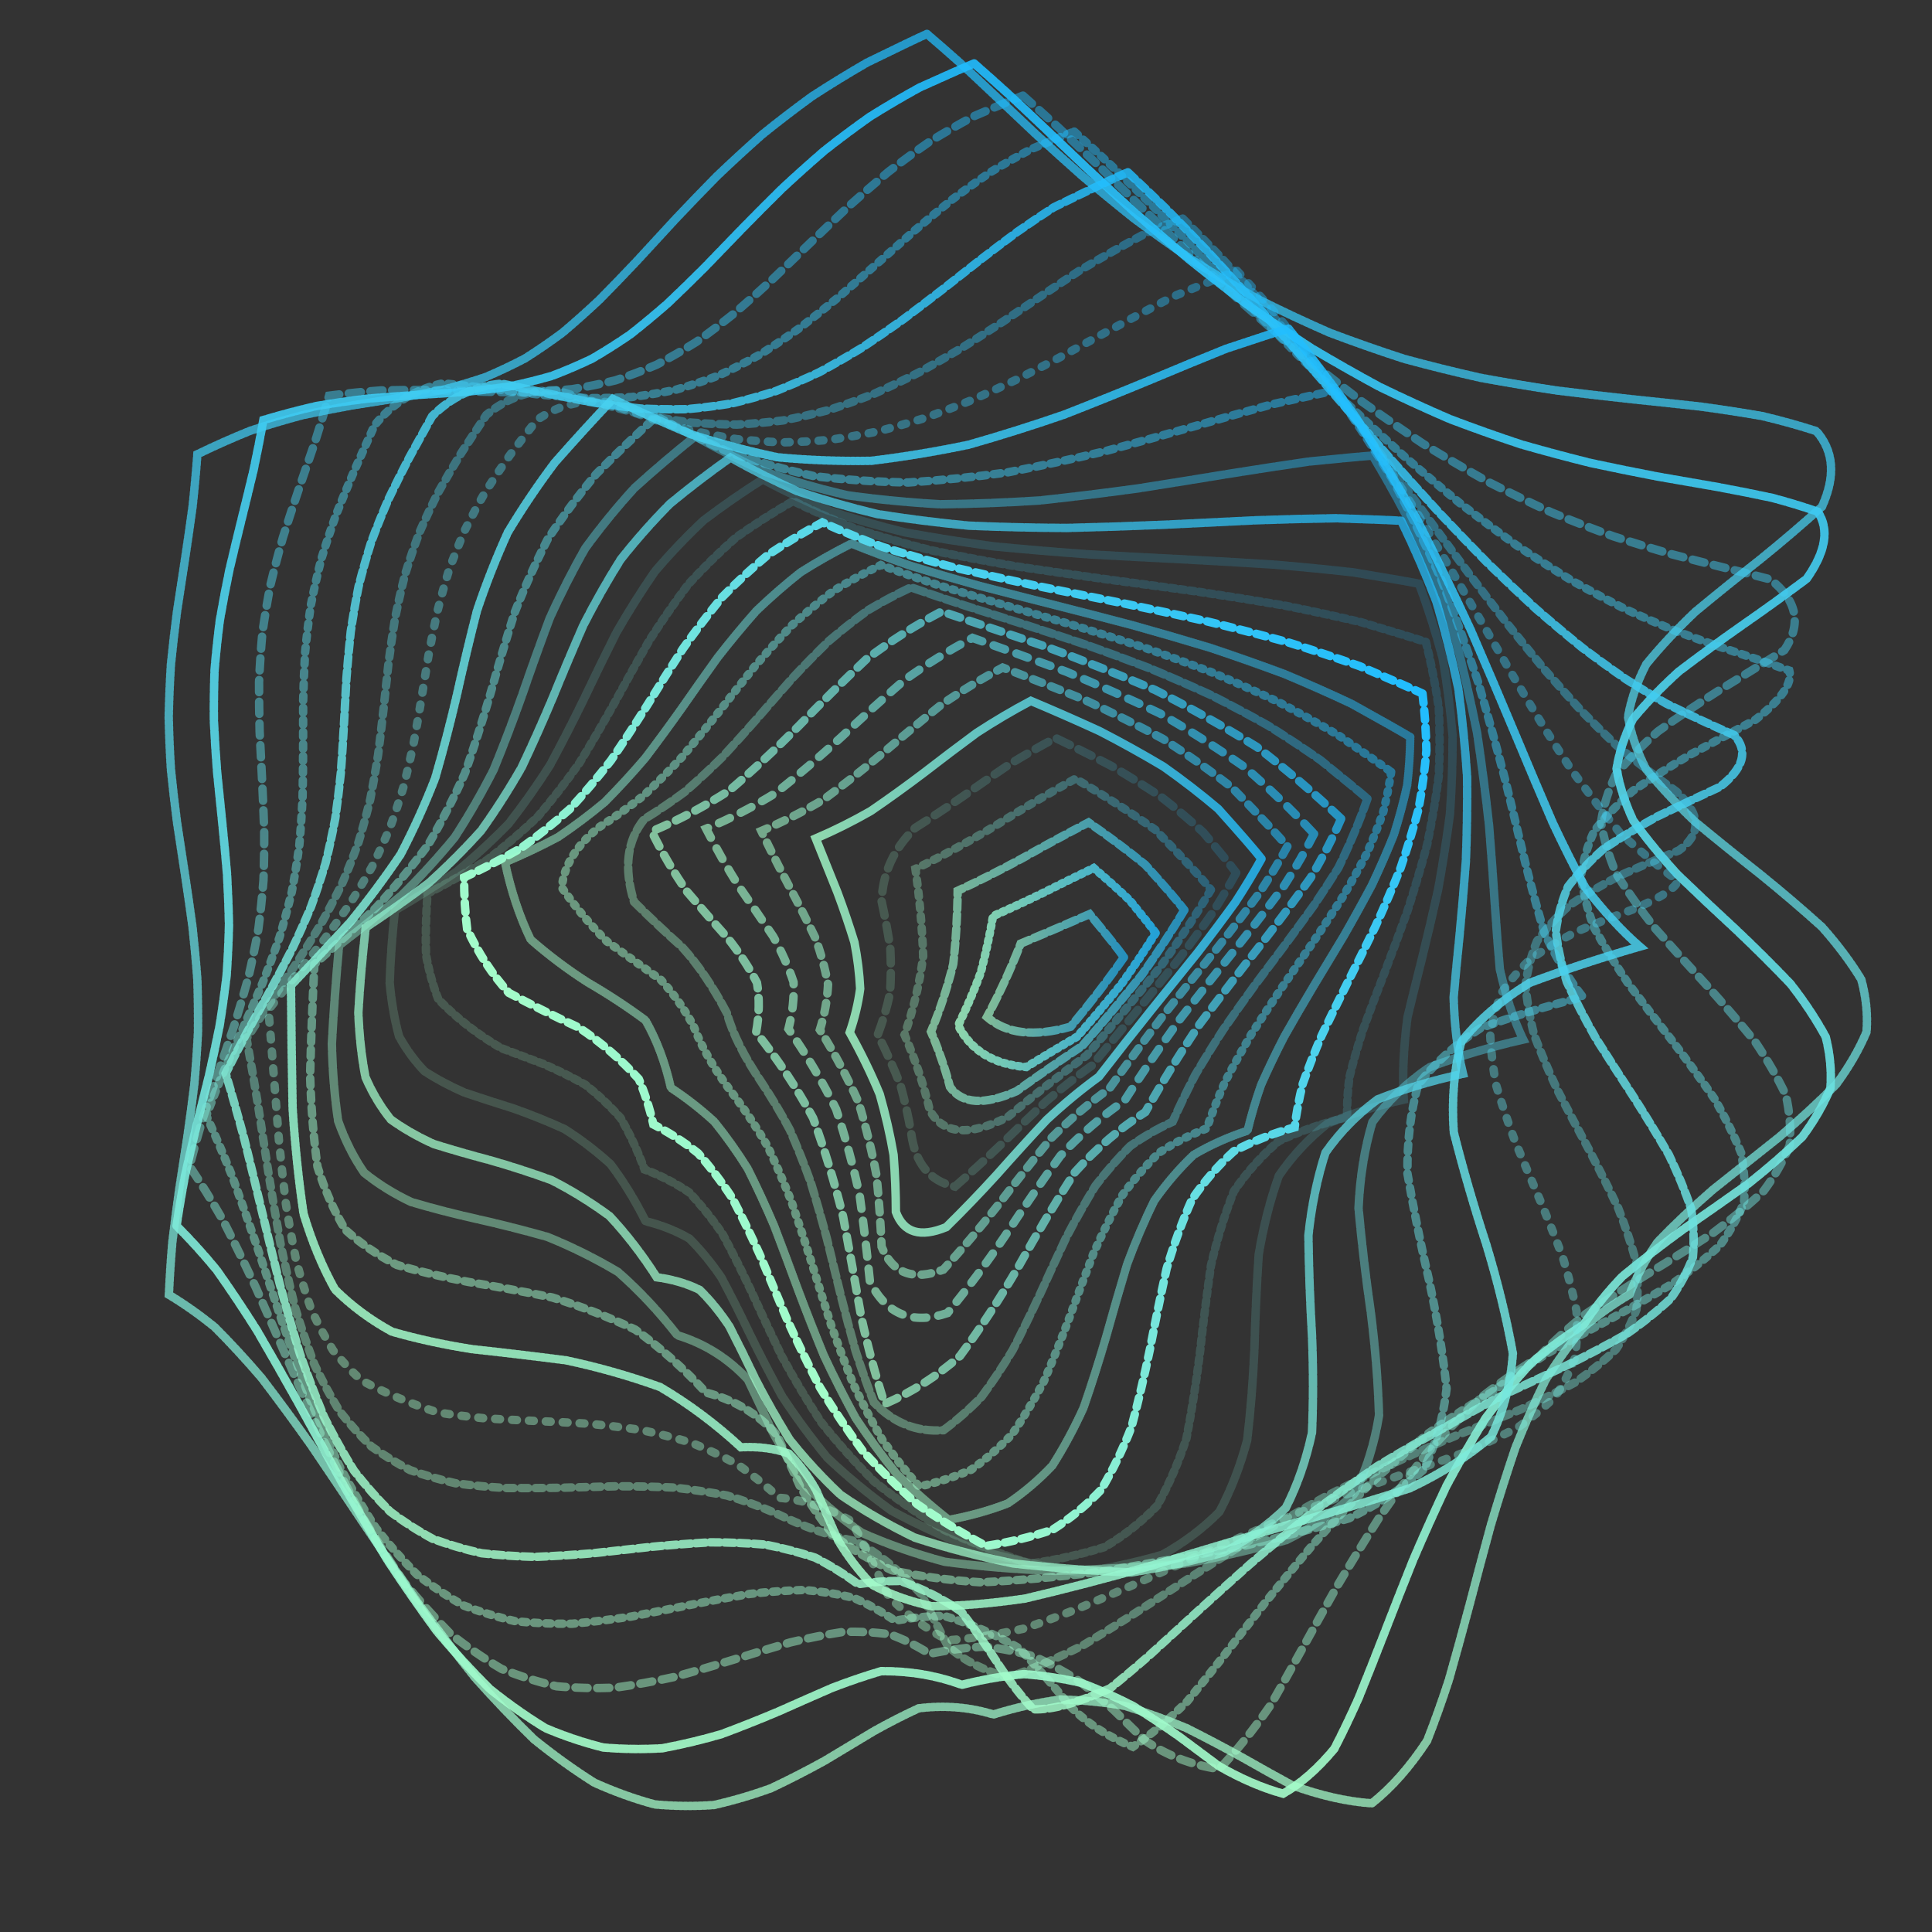 <svg xmlns="http://www.w3.org/2000/svg" version="1.1" xmlns:xlink="http://www.w3.org/1999/xlink" xmlns:svgjs="http://svgjs.dev/svgjs" viewBox="0 0 800 800" opacity="1"><rect x="0" y="0" width="800" height="800" fill="#333333" stroke="none"/><defs><linearGradient x1="50%" y1="0%" x2="50%" y2="100%" id="ccchaos-grad"><stop stop-color="#20BDFF" stop-opacity="1" offset="0%"></stop><stop stop-color="#A5FECB" stop-opacity="1" offset="100%"></stop></linearGradient></defs><g stroke-width="3.5" stroke="url(#ccchaos-grad)" fill="none" stroke-linecap="round"><path d="M383.82 14.05Q390.46 19.71 397.35 25.86 404.55 32.53 412.16 39.72 420.25 47.4 428.87 55.51 438.09 63.98 447.95 72.73 458.47 81.63 469.68 90.57 481.59 99.41 494.17 108.02 507.4 116.27 521.25 124.04 535.65 131.23 550.54 137.75 565.83 143.54 581.42 148.59 597.23 152.88 613.13 156.45 629 159.36 644.74 161.71 660.21 163.63 675.3 165.26 689.9 166.77 703.89 168.32 717.19 170.1 729.7 172.28 741.35 175.04 752.1 178.51 763.01 190.88 754.44 209.81 742.42 220.69 728.97 231.56 715.15 242.43 702 253.31 690.55 264.18 681.67 275.06 676.05 285.93 674.13 296.81 676.04 307.68 681.64 318.56 690.51 329.43 701.95 340.3 715.09 351.18 728.92 362.05 742.36 372.93 754.4 383.8 764.09 394.68 770.7 405.55 773.71 416.43 772.89 427.3 768.31 438.18 760.31 449.05 749.52 459.93 736.77 470.8 723.03 481.68 709.37 492.55 696.83 503.42 686.38 514.3 678.83 525.17 674.76 536.05 664.69 541.9 655.58 549.77 647.38 559.63 640.03 571.33 633.44 584.67 627.53 599.39 622.19 615.15 617.31 631.57 612.77 648.23 608.45 664.72 604.23 680.61 599.99 695.49 595.61 708.97 590.97 720.75 580.28 737.08 568.03 746.72 552.6 745.63 535.09 739.26 525.1 733.83 514.44 727.75 503.13 721.5 491.24 715.54 478.82 710.37 465.93 706.41 452.66 704.08 439.08 703.72 425.29 705.61 411.36 709.93 396.59 705.36 380.4 707.38 371.43 711.5 361.95 716.79 351.96 722.81 341.51 729.08 330.6 735.12 319.3 740.46 307.65 744.69 295.69 747.41 283.5 748.32 271.13 747.17 258.65 743.81 246.12 738.17 233.59 730.27 221.13 720.23 208.8 708.25 196.62 694.58 184.66 679.57 172.93 663.59 161.46 647.05 150.28 630.38 139.37 614 128.75 598.34 118.4 583.75 108.31 570.56 98.45 559.05 88.79 549.41 79.3 541.75 69.93 536.13 70.43 525.25 71.36 514.38 72.65 503.5 74.19 492.62 75.87 481.75 77.55 470.87 79.12 460 80.45 449.12 81.43 438.24 81.99 427.37 82.09 416.49 81.72 405.62 80.91 394.74 79.72 383.86 78.24 372.99 76.59 362.11 74.89 351.24 73.28 340.36 71.87 329.48 70.78 318.61 70.09 307.73 69.86 296.86 70.09 285.98 70.78 275.11 71.87 264.23 73.28 253.35 74.9 242.48 76.6 231.6 78.25 220.73 79.73 209.85 80.92 198.98 81.73 188.1 92.76 182.75 103.71 178.34 114.52 174.78 125.17 171.95 135.61 169.7 145.82 167.88 155.76 166.3 165.42 164.79 174.79 163.17 183.86 161.29 192.64 158.98 201.14 156.12 209.39 152.62 217.42 148.41 225.26 143.45 232.97 137.73 240.59 131.29 248.18 124.17 255.81 116.46 263.54 108.27 271.44 99.7 279.56 90.88 287.98 81.96 296.74 73.06 305.9 64.3 315.51 55.8 325.6 47.65 336.2 39.93 347.33 32.69 358.98 25.96 377.48 16.91 383.82 14.05" stroke-dasharray="1 1" transform="rotate(0, 400, 400)" opacity="0.73"></path><path d="M377.29 26.94Q384.47 32.39 392.02 38.34 400.01 44.8 408.48 51.78 417.49 59.23 427.06 67.12 437.23 75.39 448 83.93 459.4 92.65 471.39 101.44 483.97 110.17 497.1 118.72 510.74 126.97 524.82 134.8 539.27 142.1 554.02 148.79 568.99 154.81 584.07 160.1 599.17 164.66 614.18 168.49 629.01 171.64 643.54 174.18 657.68 176.19 671.34 177.82 684.41 179.18 696.83 180.44 708.52 181.77 719.42 183.32 729.49 185.25 738.7 187.74 746.78 198.12 736.04 215.82 723.86 226.31 710.83 236.79 697.88 247.27 685.94 257.76 675.86 268.24 668.36 278.72 663.98 289.2 663.03 299.69 665.57 310.17 671.44 320.65 680.19 331.13 691.23 341.62 703.74 352.1 716.84 362.58 729.6 373.06 741.1 383.55 750.52 394.03 757.19 404.51 760.63 414.99 760.6 425.48 757.09 435.96 750.37 446.44 740.9 456.92 729.37 467.41 716.6 477.89 703.5 488.37 691.01 498.85 680.01 509.34 671.3 519.82 665.5 530.3 654.72 538.16 644.83 547.8 635.8 559.11 627.6 571.91 620.18 585.94 613.47 600.93 607.4 616.53 601.88 632.39 596.81 648.14 592.11 663.39 587.65 677.79 583.34 691.01 579.07 702.74 574.74 712.73 565.32 725.81 554.89 732.73 542.08 730.19 527.55 723.18 519.2 717.86 510.23 712.08 500.63 706.28 490.44 700.86 479.67 696.23 468.38 692.8 456.61 690.9 444.42 690.83 431.87 692.82 419.04 697.04 402.93 692.35 385.33 693.73 375.66 697.32 365.54 702.06 354.98 707.56 344.02 713.39 332.71 719.14 321.1 724.4 309.25 728.76 297.2 731.9 285.02 733.49 272.77 733.3 260.51 731.15 248.29 726.95 236.17 720.68 224.18 712.37 212.37 702.16 200.79 690.25 189.44 676.87 178.36 662.35 167.56 647.01 157.04 631.22 146.8 615.37 136.83 599.81 127.11 584.91 117.63 570.99 108.35 558.35 99.24 547.22 90.28 537.77 81.41 530.12 82.23 519.64 83.46 509.16 85.02 498.68 86.78 488.2 88.64 477.72 90.44 467.24 92.07 456.76 93.41 446.28 94.36 435.8 94.86 425.32 94.86 414.84 94.38 404.36 93.43 393.88 92.1 383.4 90.48 372.93 88.67 362.45 86.82 351.97 85.05 341.49 83.49 331.01 82.25 320.53 81.42 310.05 81.06 299.57 81.19 289.09 81.81 278.61 82.87 268.13 84.3 257.65 85.99 247.17 87.82 236.69 89.66 226.21 91.39 215.73 92.87 205.25 94 194.77 104.77 190.71 115.48 187.46 126.08 184.9 136.56 182.9 146.85 181.31 156.94 179.96 166.8 178.69 176.39 177.33 185.71 175.74 194.73 173.77 203.46 171.29 211.9 168.21 220.06 164.45 227.96 159.97 235.63 154.76 243.09 148.83 250.4 142.21 257.59 134.98 264.72 127.21 271.85 119.01 279.03 110.49 286.32 101.78 293.79 93 301.49 84.27 309.49 75.71 317.83 67.42 326.56 59.49 335.73 51.99 345.36 44.97 355.49 38.45 371.71 29.7 377.29 26.94" stroke-dasharray="3 1" transform="rotate(4, 400, 400)" opacity="0.90"></path><path d="M373.2 39.83Q381.13 45.08 389.5 50.81 398.35 57.06 407.7 63.8 417.59 71.02 428.02 78.68 438.99 86.71 450.49 95.03 462.51 103.55 475.02 112.16 487.97 120.76 501.33 129.23 515.02 137.45 528.98 145.31 543.14 152.71 557.43 159.56 571.75 165.78 586.02 171.33 600.15 176.17 614.05 180.3 627.63 183.74 640.81 186.53 653.51 188.75 665.66 190.49 677.18 191.85 688.03 192.98 698.16 194.02 707.54 195.12 725.91 205.77 717.35 223.33 705.3 233.46 692.9 243.6 680.97 253.73 670.29 263.86 661.58 273.99 655.41 284.12 652.18 294.25 652.11 304.38 655.21 314.51 661.26 324.64 669.87 334.77 680.47 344.91 692.37 355.04 704.76 365.17 716.84 375.3 727.81 385.43 736.94 395.56 743.63 405.69 747.44 415.82 748.11 425.95 745.6 436.08 740.08 446.21 731.92 456.34 721.64 466.48 709.93 476.61 697.57 486.74 685.37 496.87 674.13 507 664.6 517.13 657.41 527.26 646.07 536.8 635.52 547.82 625.76 560.17 616.79 573.61 608.57 587.89 601.07 602.73 594.23 617.8 587.98 632.78 582.27 647.35 577.01 661.18 572.12 673.98 567.51 685.48 558.77 702.81 550.05 714.73 532.35 714.53 517.76 707.11 510.84 701.96 503.38 696.53 495.37 691.19 486.8 686.29 477.68 682.21 468.02 679.26 457.85 677.76 447.21 677.95 436.13 680.04 424.67 684.15 416.2 680.28 407.24 678.43 397.82 678.46 387.95 680.15 377.67 683.25 367 687.46 355.99 692.43 344.68 697.82 333.14 703.24 321.4 708.33 309.53 712.76 297.58 716.18 285.6 718.33 273.65 718.95 261.77 717.88 250.02 714.98 238.42 710.19 227.03 703.52 215.86 695.04 204.94 684.87 194.29 673.2 183.92 660.26 173.82 646.32 164.01 631.67 154.45 616.65 145.15 601.58 136.08 586.79 127.21 572.58 118.51 559.25 109.96 547.05 101.52 536.19 93.15 526.83 94.3 516.71 95.83 506.58 97.64 496.46 99.6 486.33 101.58 476.21 103.46 466.09 105.11 455.96 106.42 445.84 107.31 435.71 107.71 425.59 107.6 415.46 106.99 405.34 105.92 395.22 104.45 385.09 102.69 374.97 100.75 364.84 98.76 354.72 96.85 344.59 95.15 334.47 93.76 324.35 92.79 314.22 92.29 304.1 92.31 293.97 92.82 283.85 93.82 273.72 95.21 263.6 96.93 253.47 98.85 243.35 100.84 233.22 102.77 223.1 104.52 212.98 105.97 202.85 116.47 199.96 126.93 197.71 137.32 195.98 147.61 194.63 157.76 193.51 167.74 192.47 177.51 191.35 187.05 190.01 196.33 188.32 205.34 186.15 214.07 183.43 222.51 180.06 230.66 176.01 238.52 171.26 246.12 165.79 253.47 159.64 260.61 152.87 267.56 145.53 274.37 137.73 281.09 129.55 287.75 121.11 294.42 112.53 301.15 103.92 307.99 95.39 315.01 87.05 322.26 78.99 329.78 71.29 337.64 64.02 345.88 57.23 354.53 50.93 368.42 42.48 373.2 39.83" stroke-dasharray="5 4" transform="rotate(8, 400, 400)" opacity="0.48"></path><path d="M372.01 52.72Q380.75 57.75 389.94 63.27 399.6 69.29 409.74 75.8 420.35 82.77 431.44 90.17 442.97 97.95 454.93 106.02 467.28 114.32 479.97 122.74 492.96 131.18 506.19 139.54 519.59 147.7 533.11 155.57 546.67 163.03 560.19 170.01 573.59 176.43 586.81 182.23 599.77 187.36 612.38 191.81 624.59 195.58 636.33 198.69 647.54 201.18 658.17 203.14 668.18 204.64 677.53 205.79 693.81 207.57 708.02 209.47 711.73 216.67 698.51 232.31 686.86 242.12 675.28 251.93 664.47 261.74 655.1 271.55 647.73 281.37 642.81 291.18 640.65 300.99 641.37 310.8 644.93 320.61 651.11 330.42 659.54 340.24 669.7 350.05 680.98 359.86 692.68 369.67 704.1 379.48 714.54 389.3 723.36 399.11 730.03 408.92 734.13 418.73 735.43 428.54 733.84 438.35 729.45 448.17 722.54 457.98 713.53 467.79 702.96 477.6 691.48 487.41 679.78 497.22 668.59 507.03 658.58 516.85 650.36 526.66 638.61 537.47 627.55 549.44 617.2 562.36 607.56 576 598.62 590.11 590.37 604.42 582.77 618.63 575.79 632.47 569.37 645.66 563.46 657.93 557.99 669.06 552.9 678.83 543.63 692.88 534.82 701.89 518.8 699.12 506.23 691.08 494.02 681.2 480.48 671.86 464.52 666.49 447.11 665.11 437.58 667.27 427.62 671.27 418.37 667.5 408.68 665.56 398.6 665.34 388.17 666.66 377.41 669.29 366.37 672.98 355.11 677.44 343.66 682.36 332.09 687.42 320.43 692.31 308.75 696.7 297.09 700.32 285.5 702.89 274.02 704.18 262.69 704.02 251.54 702.27 240.6 698.83 229.91 693.69 219.47 686.85 209.29 678.39 199.39 668.43 189.77 657.14 180.41 644.74 171.31 631.45 162.46 617.54 153.83 603.29 145.4 588.99 137.14 574.91 129.02 561.34 121.01 548.52 113.08 536.68 105.19 526.01 106.68 516.21 108.48 506.41 110.5 496.61 112.61 486.8 114.68 477 116.59 467.2 118.22 457.4 119.47 447.6 120.26 437.79 120.54 427.99 120.31 418.19 119.57 408.39 118.37 398.58 116.77 388.78 114.89 378.98 112.83 369.18 110.72 359.38 108.68 349.57 106.85 339.77 105.33 329.97 104.21 320.17 103.57 310.36 103.44 300.56 103.83 290.76 104.72 280.96 106.05 271.15 107.74 261.35 109.69 251.55 111.78 241.75 113.88 231.94 121.85 216.29 138.02 209 148.19 207.91 158.28 207.01 168.27 206.18 178.12 205.27 187.8 204.14 197.28 202.68 206.54 200.78 215.55 198.35 224.3 195.32 232.77 191.63 240.96 187.26 248.86 182.21 256.48 176.5 263.83 170.15 270.93 163.24 277.79 155.83 284.44 148.02 290.93 139.89 297.28 131.56 303.54 123.13 309.75 114.71 315.97 106.4 322.25 98.3 328.63 90.49 335.17 83.05 341.93 76.02 348.94 69.46 356.27 63.39 367.98 55.26 372.01 52.72" stroke-dasharray="2 3" transform="rotate(12, 400, 400)" opacity="0.49"></path><path d="M373.84 65.6Q383.31 70.44 393.21 75.74 403.52 81.52 414.23 87.77 425.33 94.49 436.8 101.62 448.59 109.13 460.68 116.94 473.02 124.99 485.56 133.19 498.25 141.44 511.02 149.65 523.83 157.73 536.6 165.56 549.27 173.07 561.78 180.15 574.06 186.74 586.05 192.76 597.69 198.18 608.92 202.95 619.7 207.07 629.98 210.54 639.71 213.38 648.87 215.64 665.07 218.53 679.42 220.42 690.64 227.44 679.68 242.62 668.66 252.14 658.05 261.65 648.44 271.17 640.37 280.69 634.3 290.2 630.56 299.72 629.37 309.23 630.78 318.75 634.72 328.27 640.98 337.78 649.19 347.3 658.9 356.82 669.57 366.33 680.6 375.85 691.37 385.36 701.28 394.88 709.78 404.4 716.38 413.91 720.73 423.43 722.57 432.94 721.8 442.46 718.47 451.98 712.77 461.49 705 471.01 695.62 480.52 685.13 490.04 674.13 499.56 663.24 509.07 653.06 518.59 644.17 528.1 632.18 539.74 620.77 552.19 609.98 565.23 599.81 578.65 590.27 592.2 581.36 605.63 573.07 618.72 565.37 631.2 558.24 642.87 551.64 653.5 545.53 662.94 539.85 671.03 522.81 685.48 511.59 688.19 502.77 682.83 493.56 675.1 483.19 665.94 471.85 657.54 458.59 653.05 444.06 652.28 436.04 654.5 427.61 658.38 417.68 654.71 407.42 652.71 396.87 652.27 386.06 653.23 375.05 655.42 363.89 658.62 352.6 662.58 341.25 667.03 329.88 671.71 318.54 676.33 307.26 680.62 296.09 684.33 285.06 687.2 274.21 689.03 263.56 689.64 253.14 688.88 242.96 686.65 233.05 682.89 223.4 677.58 214.02 670.75 204.9 662.48 196.05 652.87 187.45 642.09 179.08 630.3 170.92 617.72 162.95 604.57 155.14 591.09 147.48 577.54 139.92 564.15 132.44 551.17 125 538.81 117.59 527.28 119.38 517.78 121.42 508.27 123.61 498.77 125.82 489.26 127.93 479.76 129.81 470.25 131.37 460.75 132.52 451.25 133.19 441.74 133.34 432.24 132.97 422.73 132.1 413.23 130.77 403.72 129.07 394.22 127.08 384.72 124.91 375.21 122.69 365.71 120.55 356.2 118.6 346.7 116.95 337.19 115.69 327.69 114.9 318.18 114.62 308.68 114.86 299.17 115.61 289.67 116.83 280.17 118.45 270.66 120.38 261.16 122.51 251.65 124.73 242.15 132.85 227.33 148.72 221.18 158.63 220.5 168.5 219.86 178.3 219.13 188 218.18 197.57 216.91 206.98 215.22 216.2 213.02 225.21 210.26 233.99 206.87 242.52 202.83 250.78 198.14 258.76 192.81 266.47 186.86 273.9 180.35 281.05 173.33 287.94 165.88 294.59 158.08 301.01 150.04 307.23 141.85 313.29 133.6 319.22 125.4 325.05 117.33 330.83 109.49 336.61 101.95 342.43 94.77 348.34 88.01 367.29 70.85 373.84 65.6" stroke-dasharray="4 2" transform="rotate(16, 400, 400)" opacity="0.83"></path><path d="M378.48 78.49Q388.52 83.11 398.89 88.18 409.59 93.72 420.6 99.72 431.88 106.17 443.4 113.02 455.12 120.24 467.01 127.77 479 135.55 491.06 143.5 503.13 151.53 515.16 159.57 527.09 167.52 538.87 175.29 550.45 182.79 561.77 189.94 572.78 196.66 583.43 202.89 593.69 208.57 603.51 213.66 612.85 218.13 621.7 221.98 637.53 227.56 651.74 231.51 670.89 239.53 661.02 254.07 650.81 263.3 641.28 272.54 632.91 281.77 626.14 291.01 621.3 300.24 618.65 309.48 618.33 318.71 620.34 327.95 624.59 337.18 630.86 346.41 638.83 355.65 648.08 364.88 658.15 374.12 668.52 383.35 678.66 392.59 688.05 401.82 696.2 411.06 702.71 420.29 707.23 429.53 709.53 438.76 709.51 447.99 707.15 457.23 702.58 466.46 696.04 475.7 687.85 484.93 678.44 494.17 668.29 503.4 657.93 512.64 647.87 521.87 638.64 531.1 626.59 543.1 615.01 555.56 603.94 568.3 593.4 581.1 583.4 593.75 573.96 606.05 565.08 617.79 556.75 628.78 548.96 638.84 541.69 647.81 528.81 661.38 517.19 670.9 500.36 671.97 489.18 667.15 480.43 659.14 471.38 650.66 452.99 641.2 438.31 639.48 422.94 641.84 403.64 639.89 392.87 639.24 381.97 639.89 370.98 641.66 359.95 644.39 348.9 647.86 337.9 651.85 326.96 656.12 316.14 660.44 305.46 664.57 294.96 668.27 284.65 671.34 274.56 673.58 264.71 674.8 255.11 674.88 245.77 673.69 236.69 671.16 227.87 667.25 219.31 661.95 210.99 655.3 202.91 647.35 195.05 638.22 187.39 628.02 179.91 616.92 172.58 605.08 165.38 592.72 158.28 580.02 151.26 567.21 144.28 554.49 137.32 542.07 130.35 530.15 132.4 520.93 134.64 511.71 136.94 502.49 139.19 493.27 141.28 484.05 143.1 474.82 144.56 465.6 145.57 456.38 146.1 447.16 146.1 437.94 145.59 428.72 144.58 419.5 143.14 410.27 141.33 401.05 139.24 391.83 136.99 382.61 134.69 373.39 132.45 364.17 130.39 354.94 128.62 345.72 127.23 336.5 126.29 327.28 125.84 318.06 125.91 308.84 126.5 299.62 127.57 290.39 129.08 281.17 130.94 271.95 133.06 262.73 135.32 253.51 143.51 239.38 159.01 234.01 168.63 233.54 178.24 232.96 187.82 232.16 197.34 231.03 206.77 229.49 216.07 227.48 225.23 224.91 234.22 221.76 243.01 218 251.58 213.61 259.92 208.6 268 203 275.83 196.85 283.39 190.19 290.67 183.1 297.68 175.65 304.43 167.92 310.92 159.99 317.18 151.97 323.21 143.93 329.05 135.97 334.72 128.17 340.26 120.61 345.7 113.35 356.44 100.18 367.24 88.3 375.63 80.83 378.48 78.49" stroke-dasharray="3 3" transform="rotate(20, 400, 400)" opacity="0.41"></path><path d="M385.45 91.38Q395.77 95.79 406.34 100.64 417.12 105.93 428.1 111.66 439.22 117.82 450.47 124.38 461.78 131.3 473.14 138.53 484.48 146.02 495.77 153.69 506.96 161.48 518 169.31 528.85 177.1 539.47 184.77 549.81 192.22 559.83 199.39 569.5 206.21 578.78 212.6 587.65 218.51 596.08 223.89 611.32 232.63 625.12 239.62 643.79 245.61 654.97 247.87 655.47 252.82 642.64 266.39 633.4 275.35 625.03 284.3 617.92 293.26 612.4 302.21 608.72 311.17 607.07 320.13 607.52 329.08 610.04 338.04 614.52 346.99 620.75 355.95 628.44 364.9 637.23 373.86 646.71 382.82 656.44 391.77 665.96 400.73 674.82 409.68 682.62 418.64 688.99 427.59 693.64 436.55 696.33 445.51 696.96 454.46 695.49 463.42 691.99 472.37 686.62 481.33 679.63 490.29 671.35 499.24 662.17 508.2 652.51 517.15 642.83 526.11 633.58 535.07 621.65 546.95 610.07 559.01 598.9 571.06 588.15 582.92 577.86 594.41 568.04 605.36 558.71 615.61 549.86 625.01 541.51 633.44 533.64 640.79 519.51 651.32 506.67 658.15 488.27 656.67 476.38 651.03 461.18 637.8 450.18 629.29 432.71 627.7 418.96 632.61 408.43 629.17 397.8 627.07 387.12 626.25 376.41 626.6 365.72 627.99 355.08 630.27 344.53 633.27 334.1 636.79 323.82 640.65 313.71 644.63 303.8 648.54 294.1 652.17 284.63 655.33 275.41 657.84 257.84 659.78 241.03 658.56 233.06 655.9 225.32 652 217.79 646.86 210.47 640.5 203.33 633 196.36 624.42 189.52 614.89 182.79 604.52 176.16 593.48 169.6 581.92 163.07 570.01 156.56 557.94 150.04 545.89 143.49 534.04 145.75 525.1 148.11 516.15 150.47 507.21 152.71 498.27 154.73 489.33 156.44 480.38 157.75 471.44 158.6 462.5 158.96 453.56 158.81 444.62 158.15 435.67 157.02 426.73 155.46 417.79 153.56 408.85 151.39 399.9 149.07 390.96 146.7 382.02 144.38 373.08 142.23 364.13 140.36 355.19 138.84 346.25 137.74 337.31 137.13 328.37 137.02 319.42 137.42 310.48 138.32 301.54 139.67 292.6 141.4 283.66 143.45 274.71 145.7 265.77 153.84 252.22 168.87 247.28 178.17 246.81 187.49 246.1 196.81 245.07 206.1 243.64 215.34 241.74 224.5 239.33 233.55 236.35 242.48 232.8 251.25 228.65 259.84 223.91 268.23 218.61 276.41 212.78 284.36 206.46 292.06 199.7 299.51 192.58 306.69 185.16 313.62 177.53 320.28 169.76 326.68 161.94 332.84 154.14 338.76 146.45 344.46 138.94 355.23 124.9 365.58 111.9 380.49 96.18 385.45 91.38" stroke-dasharray="2 5" transform="rotate(24, 400, 400)" opacity="0.42"></path><path d="M393.99 104.27Q414.71 113.08 435.85 123.58 457.15 135.7 478.32 149.22 499.05 163.77 519.05 178.87 538.03 193.98 555.75 208.49 572.02 221.85 586.69 233.58 599.69 243.31 611.03 250.84 628.54 258.72 642.59 261.92 624.68 279.26 609.35 296.6 599.15 313.94 595.8 331.28 599.86 348.62 610.65 365.96 626.36 383.31 644.36 400.65 661.62 417.99 675.26 435.33 682.98 452.67 683.5 470.01 676.72 487.36 663.78 504.7 646.86 522.04 628.78 539.38 605.72 562.02 583.84 583.72 563.4 603.31 544.56 619.8 527.42 632.41 511.98 640.71 498.19 644.62 485.9 644.47 474.93 640.91 465.01 634.94 455.87 627.79 447.2 620.81 438.69 615.36 430.04 612.72 420.98 613.93 411.26 619.72 390.56 614.28 370.04 613.39 349.92 616.29 330.43 621.91 311.72 628.96 293.92 636.09 277.07 641.93 261.2 645.28 246.26 645.16 232.17 640.93 218.8 632.31 206 619.39 193.6 602.63 181.41 582.83 169.27 561.01 156.99 538.34 161.82 521.02 166.34 503.71 169.79 486.39 171.6 469.08 171.46 451.76 169.4 434.45 165.76 417.13 161.15 399.82 156.35 382.5 152.15 365.19 149.27 347.87 148.19 330.56 149.08 313.24 151.8 295.93 155.9 278.61 160.68 261.3 178.34 260.67 196.26 259.03 214.29 255.82 232.24 250.63 249.94 243.26 267.19 233.69 283.83 222.1 299.7 208.85 314.68 194.42 328.69 179.35 341.68 164.23 353.69 149.64 364.77 136.04 375.06 123.82 389.36 108.73 393.99 104.27" stroke-dasharray="1 1" transform="rotate(28, 400, 400)" opacity="0.84"></path><path d="M403.17 117.15Q423.07 125.52 442.98 135.48 462.67 146.98 481.89 159.84 500.38 173.73 517.93 188.26 534.35 202.94 549.47 217.24 563.2 230.65 575.48 242.71 586.31 253.04 595.77 261.4 610.77 271.06 623.39 275.55 607.27 292.29 594.28 309.03 586.41 325.78 584.83 342.52 589.8 359.26 600.55 376 615.47 392.74 632.28 409.49 648.44 426.23 661.5 442.97 669.49 459.71 671.19 476.46 666.34 493.2 655.68 509.94 640.83 526.68 624.03 543.43 601.72 564.1 580.23 583.16 559.8 599.72 540.64 613.06 522.88 622.7 506.6 628.44 491.8 630.39 478.44 628.96 466.4 624.83 455.53 618.92 445.64 612.3 436.49 606.13 419.43 601.37 402.35 606.84 382.73 601.52 363.6 600.26 345.12 602.45 327.44 607.19 310.64 613.45 294.77 620.06 279.82 625.89 265.76 629.85 252.51 631.05 239.95 628.82 227.95 622.77 216.35 612.83 205 599.22 193.73 582.42 182.39 563.19 170.83 542.42 175.71 525.71 180.03 508.99 183.13 492.27 184.54 475.55 184.04 458.83 181.72 442.11 177.93 425.4 173.23 408.68 168.34 391.96 164.01 375.24 160.89 358.53 159.44 341.81 159.9 325.09 162.19 308.37 165.96 291.66 170.65 274.94 187.45 273.9 204.58 271.52 221.91 267.39 239.3 261.27 256.58 253.08 273.6 242.9 290.18 230.97 306.17 217.65 321.43 203.41 335.84 188.76 349.33 174.21 361.87 160.26 373.45 147.33 384.12 135.72 398.58 121.39 403.17 117.15" stroke-dasharray="3 3" transform="rotate(32, 400, 400)" opacity="0.51"></path><path d="M412.01 130.04Q430.51 137.96 448.69 147.37 466.36 158.24 483.33 170.4 499.41 183.61 514.46 197.5 528.37 211.66 541.05 225.65 552.49 238.99 562.68 251.26 571.71 262.09 579.66 271.19 592.82 282.76 604.58 289.01 590.48 305.11 579.86 321.21 574.15 337.3 574.14 353.4 579.83 369.5 590.45 385.6 604.54 401.7 620.2 417.8 635.28 433.9 647.73 450 655.87 466.1 658.57 482.2 655.48 498.3 647.01 514.4 634.31 530.5 619.12 546.6 597.83 564.81 577.04 580.97 556.98 594.44 537.85 604.77 519.82 611.7 502.99 615.22 487.43 615.54 473.15 613.15 460.13 608.69 448.27 602.99 437.47 596.98 427.57 591.63 409.9 588.17 393.18 593.95 375.17 588.77 357.85 587.19 341.32 588.72 325.65 592.64 310.87 598.09 296.96 604.12 283.87 609.77 271.54 614.1 259.86 616.3 248.7 615.73 237.93 611.95 227.4 604.73 216.98 594.13 206.51 580.41 195.88 564.04 184.97 545.69 189.76 529.61 193.76 513.54 196.43 497.46 197.4 481.38 196.55 465.3 193.99 449.22 190.06 433.14 185.31 417.06 180.38 400.98 175.93 384.91 172.59 368.83 170.79 352.75 170.8 336.67 172.6 320.59 175.94 304.52 180.39 288.44 196.26 286.66 212.5 283.34 229.03 278.21 245.73 271.16 262.46 262.22 279.08 251.53 295.44 239.37 311.39 226.11 326.79 212.17 341.52 198.02 355.47 184.1 368.56 170.84 380.76 158.59 392.04 147.61 407.22 134.06 412.01 130.04" stroke-dasharray="6 1" transform="rotate(36, 400, 400)" opacity="0.43"></path><path d="M419.56 142.93Q436.2 150.4 452.3 159.26 467.71 169.48 482.29 180.93 495.95 193.4 508.59 206.6 520.18 220.17 530.69 233.74 540.15 246.89 548.62 259.23 556.2 270.42 563.02 280.14 574.97 293.62 586.34 301.91 574.42 317.31 566.09 332.71 562.37 348.12 563.71 363.52 569.95 378.92 580.33 394.33 593.59 409.73 608.12 425.14 622.14 440.54 633.96 455.94 642.13 471.35 645.66 486.75 644.13 502.16 637.72 517.56 627.2 532.97 613.86 548.37 593.83 563.78 574.02 576.94 554.64 587.41 535.89 594.95 517.94 599.49 500.9 601.13 484.89 600.19 469.96 597.12 456.13 592.54 443.38 587.19 431.67 581.84 420.9 577.3 410.97 574.33 401.73 573.63 393.05 575.75 384.75 581.06 368.72 576.04 353.48 574.19 339.07 575.12 325.49 578.26 312.71 582.91 300.69 588.3 289.35 593.63 278.6 598.12 268.32 601.03 258.4 601.78 248.7 599.9 239.1 595.1 229.47 587.3 219.7 576.57 209.69 563.2 199.35 547.6 203.89 532.22 207.47 516.83 209.66 501.44 210.18 486.05 208.98 470.67 206.19 455.28 202.17 439.89 197.39 424.51 192.44 409.12 187.92 393.73 184.39 378.35 182.26 362.96 181.8 347.57 183.07 332.19 185.91 316.8 189.97 301.41 204.84 298.66 220.12 294.28 235.74 288.14 251.61 280.23 267.63 270.64 283.68 259.58 299.63 247.33 315.35 234.25 330.72 220.71 345.59 207.13 359.86 193.9 373.43 181.36 386.23 169.82 398.19 159.49 414.43 146.72 419.56 142.93" stroke-dasharray="4 1" transform="rotate(40, 400, 400)" opacity="0.73"></path><path d="M424.99 155.81Q439.5 162.82 453.34 171.13 466.41 180.69 478.66 191.41 490.02 203.11 500.47 215.56 510.02 228.48 518.69 241.52 526.55 254.35 533.67 266.62 540.18 278 546.21 288.21 557.47 303.44 568.83 313.88 559.14 328.53 552.99 343.18 551.04 357.83 553.52 372.48 560.14 387.13 570.2 401.78 582.61 416.43 596.04 431.08 609.02 445.73 620.17 460.39 628.29 475.04 632.48 489.69 632.31 504.34 627.79 518.99 619.41 533.64 608.07 548.29 589.47 560.77 570.88 570.96 552.47 578.64 534.43 583.7 516.9 586.2 500.02 586.34 483.91 584.44 468.64 580.97 454.28 576.47 440.85 571.57 428.35 566.91 416.76 563.16 406.01 560.92 396.02 560.75 386.72 563.06 377.97 568.18 364.14 563.33 351.08 561.26 338.79 561.66 327.23 564.07 316.34 567.94 306.06 572.66 296.28 577.56 286.91 582 277.85 585.36 268.97 587.09 260.18 586.75 251.35 584.02 242.39 578.72 233.21 570.81 223.73 560.39 213.89 547.71 218.05 533.07 221.13 518.43 222.79 503.79 222.85 489.15 221.31 474.51 218.33 459.88 214.24 445.24 209.47 430.6 204.54 415.96 199.98 401.32 196.29 386.68 193.86 372.05 192.95 357.41 193.66 342.77 195.92 328.13 199.48 313.5 213.29 309.63 227.52 304.16 242.13 297.06 257.06 288.4 272.22 278.32 287.53 267.04 302.87 254.85 318.15 242.07 333.25 229.04 348.04 216.11 362.43 203.61 376.29 191.84 389.55 181.03 402.12 171.36 419.47 159.37 424.99 155.81" stroke-dasharray="5 1" transform="rotate(44, 400, 400)" opacity="0.17"></path><path d="M427.73 168.7Q440 175.26 451.58 183 462.42 191.89 472.51 201.86 481.83 212.77 490.4 224.43 498.26 236.61 505.46 249.04 512.08 261.42 518.23 273.46 524 284.87 529.54 295.38 534.97 304.76 540.46 312.83 546.13 319.47 552.16 324.63 544.67 338.47 540.54 352.31 540.15 366.14 543.54 379.98 550.4 393.82 560.06 407.65 571.61 421.49 583.96 435.32 595.94 449.16 606.4 463 614.35 476.83 619.04 490.67 620.03 504.5 617.22 518.34 610.88 532.17 601.6 546.01 584.58 555.58 567.39 562.99 550.19 568.16 533.13 571.1 516.35 571.95 499.97 570.94 484.11 568.41 468.87 564.78 454.31 560.52 440.49 556.15 427.45 552.2 415.2 549.2 403.72 547.63 392.99 547.91 382.95 550.39 373.55 555.29 361.95 550.64 351.02 548.39 340.73 548.32 331.02 550.05 321.82 553.18 313.04 557.2 304.6 561.6 296.39 565.83 280.28 571.01 264.04 571.59 255.62 568.44 246.93 563.05 237.91 555.41 228.51 545.64 232.18 531.81 234.68 517.98 235.79 504.15 235.4 490.32 233.55 476.49 230.41 462.67 226.28 448.84 221.55 435.01 216.68 421.18 212.11 407.35 208.3 393.52 205.6 379.69 204.26 365.87 204.41 352.04 206.04 338.21 209 324.38 221.7 319.36 234.82 312.86 248.34 304.93 262.21 295.68 276.38 285.28 290.77 273.95 305.32 261.97 319.94 249.62 334.52 237.19 348.98 224.99 363.21 213.27 377.12 202.28 390.6 192.22 403.58 183.22 421.86 172.03 427.73 168.7" stroke-dasharray="2 2" transform="rotate(48, 400, 400)" opacity="0.19"></path><path d="M427.48 181.59Q437.59 187.69 447.07 194.86 455.92 203.08 464.13 212.29 471.75 222.39 478.8 233.22 485.35 244.6 491.46 256.32 497.22 268.13 502.71 279.79 508.05 291.04 513.35 301.66 518.72 311.42 524.27 320.13 530.14 327.65 536.43 333.89 531.05 346.86 528.73 359.82 529.66 372.79 533.76 385.75 540.69 398.72 549.89 411.68 560.58 424.65 571.88 437.61 582.87 450.58 592.62 463.54 600.33 476.5 605.37 489.47 607.32 502.43 606.01 515.4 601.56 528.36 594.33 541.33 578.95 548.17 563.3 553.09 547.5 556.11 531.66 557.33 515.91 556.91 500.35 555.1 485.09 552.22 470.22 548.63 455.83 544.74 441.97 540.96 428.71 537.72 416.07 535.43 404.08 534.47 392.75 535.15 382.06 537.73 372 542.4 362.47 537.96 353.47 535.59 337 536.87 321.51 541.97 306.86 549.51 292.22 556.01 276.88 557.13 260.76 553.35 252.13 548.22 243.14 541.18 246.2 528.22 248.08 515.25 248.64 502.29 247.81 489.33 245.68 476.37 242.41 463.41 238.28 450.45 233.63 437.49 228.84 424.52 224.32 411.56 220.42 398.6 217.49 385.64 215.75 372.68 215.36 359.71 216.34 346.75 218.62 333.79 230.19 327.69 242.15 320.3 254.51 311.71 267.23 302.06 280.29 291.53 293.63 280.34 307.2 268.72 320.94 256.92 334.77 245.19 348.63 233.78 362.42 222.88 376.06 212.71 389.47 203.41 402.56 195.08 421.36 184.69 427.48 181.59" stroke-dasharray="4 3" transform="rotate(52, 400, 400)" opacity="0.99"></path><path d="M424.26 194.47Q432.45 200.12 440.12 206.72 447.3 214.27 454.01 222.71 460.3 231.98 466.22 241.95 471.83 252.48 477.2 263.4 482.41 274.53 487.54 285.66 492.68 296.58 497.93 307.1 503.36 317.01 509.08 326.14 515.18 334.34 521.73 341.48 518.28 353.52 517.54 365.57 519.54 377.61 524.14 389.65 531.02 401.7 539.68 413.74 549.51 425.78 559.8 437.83 569.82 449.87 578.85 461.91 586.25 473.95 591.49 486 594.19 498.04 594.17 510.08 591.42 522.12 586.14 534.17 572.45 538.58 558.43 541.39 544.15 542.68 529.71 542.56 515.22 541.24 500.75 538.96 486.39 535.98 472.24 532.61 458.36 529.18 444.83 526.03 431.7 523.49 419.03 521.86 406.84 521.43 395.18 522.44 384.05 525.09 373.46 529.52 358.51 523.66 344.45 522.6 331.21 527.28 318.05 533.65 304.39 539.55 290.11 543.32 274.39 541.06 257.65 534.25 260.04 522.2 261.29 510.16 261.3 498.11 260.08 486.07 257.7 474.03 254.35 461.98 250.25 449.94 245.71 437.89 241.05 425.85 236.59 413.81 232.66 401.76 229.54 389.72 227.46 377.67 226.55 365.63 226.89 353.58 228.45 341.54 238.86 334.52 249.65 326.44 260.8 317.42 272.31 307.59 284.16 297.14 296.32 286.26 308.76 275.15 321.44 264.03 334.31 253.08 347.3 242.5 360.36 232.47 373.42 223.12 386.41 214.58 399.26 206.93 418.08 197.35 424.26 194.47" stroke-dasharray="0 1" transform="rotate(56, 400, 400)" opacity="0.51"></path><path d="M418.42 207.36Q425.02 212.55 431.25 218.59 437.14 225.46 442.74 233.14 448.09 241.56 453.24 250.64 458.25 260.28 463.19 270.34 468.11 280.68 473.1 291.14 478.21 301.56 483.52 311.76 489.1 321.59 495.01 330.88 501.31 339.5 508.07 347.31 506.35 358.39 506.92 369.47 509.75 380.55 514.67 391.63 521.37 402.71 529.45 413.79 538.42 424.88 547.72 435.96 556.8 447.04 565.1 458.12 572.11 469.2 577.42 480.28 580.68 491.36 581.71 502.44 580.45 513.52 576.96 524.6 564.96 526.98 552.58 528.1 539.9 528.07 526.99 527.03 513.91 525.16 500.74 522.68 487.55 519.8 474.41 516.79 461.38 513.9 448.52 511.39 435.89 509.5 423.55 508.47 411.53 508.51 399.88 509.8 380.05 512.56 365.38 510.16 353.54 509.68 341.77 512.29 329.6 517.85 316.9 523.66 302.98 527.45 288.18 528.71 276.94 520.63 274.26 502.73 273.76 491.64 272.18 480.56 269.61 469.47 266.21 458.39 262.19 447.3 257.79 436.22 253.28 425.13 248.94 414.04 245.02 402.96 241.77 391.87 239.39 380.79 238.02 369.7 237.74 358.62 238.58 347.53 247.84 339.83 257.44 331.31 267.37 322.1 277.63 312.34 288.21 302.17 299.12 291.78 310.32 281.32 321.79 270.97 333.5 260.87 345.41 251.18 357.48 242.03 369.66 233.53 381.9 225.76 394.15 218.79 412.38 210.01 418.42 207.36" stroke-dasharray="1 3" transform="rotate(60, 400, 400)" opacity="0.50"></path><path d="M410.61 220.24Q421.09 230.82 431.03 243.56 435.78 251.14 440.48 259.32 445.17 268.03 449.91 277.17 454.74 286.63 459.72 296.3 464.91 306.05 470.34 315.75 476.07 325.26 482.14 334.45 488.6 343.19 495.47 351.38 495.21 361.47 496.83 371.56 500.25 381.65 505.3 391.74 511.72 401.83 519.18 411.92 527.29 422.01 535.64 432.1 543.81 442.19 551.37 452.28 557.94 462.37 563.18 472.46 566.82 482.55 568.68 492.64 562.52 508.18 545.64 513.5 534.58 512.57 523.25 510.97 511.7 508.86 499.97 506.41 488.13 503.82 476.23 501.26 464.31 498.95 452.44 497.06 440.65 495.78 428.99 495.29 417.51 495.72 406.25 497.21 387.24 499.95 374.03 497.54 355.37 498.11 341.41 502.23 329.04 507.32 315.89 511.88 294.15 508.53 286.96 493.13 286 483.03 284.11 472.93 281.4 462.83 278.01 452.74 274.09 442.64 269.87 432.54 265.55 422.44 261.36 412.34 257.5 402.25 254.18 392.15 251.57 382.05 249.8 371.95 248.96 361.85 249.1 351.75 257.24 343.66 265.66 334.98 274.37 325.85 283.37 316.39 292.68 306.72 302.27 296.97 312.16 287.29 322.32 277.8 332.74 268.61 343.39 259.85 354.26 251.6 365.32 243.94 376.52 236.94 387.82 230.65 404.9 222.66 410.61 220.24" stroke-dasharray="5 2" transform="rotate(64, 400, 400)" opacity="0.38"></path><path d="M401.64 233.13Q410.73 242.33 419.59 254.02 428.51 268.02 437.77 283.95 447.68 301.25 458.51 319.2 470.51 336.99 483.9 353.81 487.22 371.98 496.03 390.14 508.86 408.31 523.56 426.48 537.66 444.64 548.8 462.81 555.11 480.98 555.53 499.14 537.53 497.89 518.31 494.62 498.12 490.3 477.24 486.07 455.99 483.04 434.66 482.28 413.54 484.68 392.89 490.86 383.64 484.98 374.02 482.85 363.83 483.82 352.88 486.98 341.03 491.28 328.2 495.56 314.37 498.73 299.57 499.81 299.34 481.62 295.86 463.44 289.72 445.25 281.95 427.07 273.85 408.88 266.77 390.7 261.92 372.51 260.09 354.33 274.43 337.62 289.73 319.88 306.04 301.93 323.38 284.57 341.73 268.53 360.99 254.37 381.03 242.51 401.64 233.13 401.64 233.13 401.64 233.13" stroke-dasharray="5 4" transform="rotate(68, 400, 400)" opacity="0.70"></path><path d="M392.49 246.02Q400.74 254.22 409.13 264.5 417.86 276.76 427.14 290.75 437.16 306.08 448.11 322.26 460.12 338.71 473.31 354.81 478.02 370.96 486.82 387.1 498.5 403.25 511.48 419.39 523.98 435.54 534.3 451.69 534.62 474.74 512.03 478.22 494.91 474.5 477.04 471.28 458.61 469.36 439.82 469.47 420.9 472.2 402.05 477.97 393.43 472.46 384.25 469.97 374.38 470.06 363.72 472.13 352.23 475.43 339.88 479.17 326.68 482.54 312.69 484.77 311.38 468.6 307.42 452.44 301.36 436.27 294.03 420.1 286.42 403.94 279.56 387.77 274.4 371.61 271.63 355.44 283.86 339.4 296.84 322.97 310.64 306.76 325.32 291.35 340.88 277.24 357.31 264.83 374.54 254.39 392.49 246.02 392.49 246.02 392.49 246.02" stroke-dasharray="5 5" transform="rotate(72, 400, 400)" opacity="0.64"></path><path d="M384.16 258.9Q392.02 266.11 400.23 275.03 408.93 285.58 418.24 297.62 428.28 310.91 439.14 325.11 450.9 339.84 463.61 354.67 469.18 368.81 477.65 382.96 488.1 397.1 499.4 411.24 510.33 425.39 519.72 439.53 522.1 459.39 504.34 462.03 490.18 459.12 475.3 456.94 459.8 456.03 443.82 456.85 427.5 459.78 410.98 465.09 402.63 460.01 393.65 457.29 383.99 456.66 373.63 457.72 362.54 459.99 350.76 462.95 338.31 466.04 325.26 468.69 323.05 454.53 318.79 440.36 312.93 426.2 306.11 412.03 299.06 397.87 292.54 383.71 287.25 369.54 283.77 355.38 294.04 340.57 304.85 325.82 316.29 311.56 328.41 298.19 341.25 286.03 354.83 275.33 376.65 262.58 384.16 258.9" stroke-dasharray="4 4" transform="rotate(76, 400, 400)" opacity="0.58"></path><path d="M377.53 271.79Q385.24 278.02 393.37 285.6 402.01 294.5 411.22 304.62 421.06 315.82 431.57 327.91 442.77 340.65 454.69 353.76 460.63 365.94 468.5 378.12 477.65 390.3 487.32 402.48 496.72 414.66 505.07 426.83 508.82 443.85 495.23 446.27 483.83 444.29 471.79 443.11 459.19 443.05 446.09 444.4 432.58 447.4 418.74 452.2 410.49 447.6 401.67 444.79 392.27 443.6 382.31 443.8 371.78 445.09 360.72 447.14 349.18 449.6 337.2 452.09 334.34 439.9 329.96 427.7 324.43 415.5 318.19 403.31 311.77 391.11 305.71 378.91 300.49 366.71 296.55 354.51 305.01 341.39 313.84 328.61 323.11 316.45 332.87 305.15 343.17 294.91 354.03 285.88 371.51 274.98 377.53 271.79" stroke-dasharray="5 0" transform="rotate(80, 400, 400)" opacity="0.81"></path><path d="M373.33 284.68Q380.88 289.95 388.84 296.24 397.23 303.54 406.08 311.8 415.43 320.95 425.26 330.87 435.61 341.44 446.45 352.49 452.28 362.76 459.32 373.03 467.14 383.3 475.24 393.57 483.15 403.84 490.38 414.1 485.34 429.33 466.42 429.81 456.54 430.43 446.23 432.14 435.52 435.07 424.47 439.31 416.39 435.24 407.87 432.46 398.92 430.9 389.55 430.41 379.79 430.82 369.67 431.95 352.23 429.42 340.93 414.96 335.84 404.67 330.27 394.39 324.56 384.11 319.06 373.82 314.11 363.54 309.99 353.25 316.82 342.16 323.87 331.53 331.21 321.52 338.85 312.28 346.86 303.91 355.26 296.49 368.7 287.38 373.33 284.68" stroke-dasharray="6 4" transform="rotate(84, 400, 400)" opacity="0.19"></path><path d="M372 297.56Q386.72 306.95 402.73 319.23 420.07 334.18 438.72 351.32 450.11 368.16 463.16 385.01 474.37 409.37 459.2 417.07 444 420.06 427.55 426.43 411.97 420.32 395.25 417.57 377.56 417.58 359.09 419.52 351.7 402.65 342.35 385.78 332.6 368.91 324.09 352.04 334.94 334.77 346.4 319.65 365.35 302.36 372 297.56" stroke-dasharray="2 3" transform="rotate(88, 400, 400)" opacity="0.34"></path><path d="M373.69 310.45Q386.92 317.76 400.96 326.98 415.8 338.03 431.38 350.73 440.84 364 451.08 377.28 460.63 397.07 450.24 404.9 439.37 408.13 427.67 413.54 413.82 408.34 399.36 405.3 384.38 404.16 369.02 404.54 362.28 391.25 354.43 377.95 346.31 364.66 338.81 351.36 347.01 338.53 355.48 327.32 369.01 314.19 373.69 310.45" stroke-dasharray="4 2" transform="rotate(92, 400, 400)" opacity="0.65"></path><path d="M378.22 323.34Q389.14 328.65 400.47 335.07 412.19 342.59 424.26 351.14 431.49 360.97 439 370.8 439.49 391.19 424.8 400.65 413.51 396.52 401.95 393.61 390.2 391.83 378.29 391.03 372.66 381.19 366.51 371.34 360.2 361.5 354.12 351.66 359.99 342.99 365.92 335.34 375.1 326.06 378.22 323.34" stroke-dasharray="1 2" transform="rotate(96, 400, 400)" opacity="0.80"></path><path d="M385.1 336.22Q400.88 343.58 417.21 352.95 427.52 374.13 419.26 387.77 403.2 382.51 386.95 379.31 378.59 366.32 369.95 353.32 381.3 339.99 385.1 336.22" stroke-dasharray="5 2" transform="rotate(100, 400, 400)" opacity="0.67"></path></g></svg>
